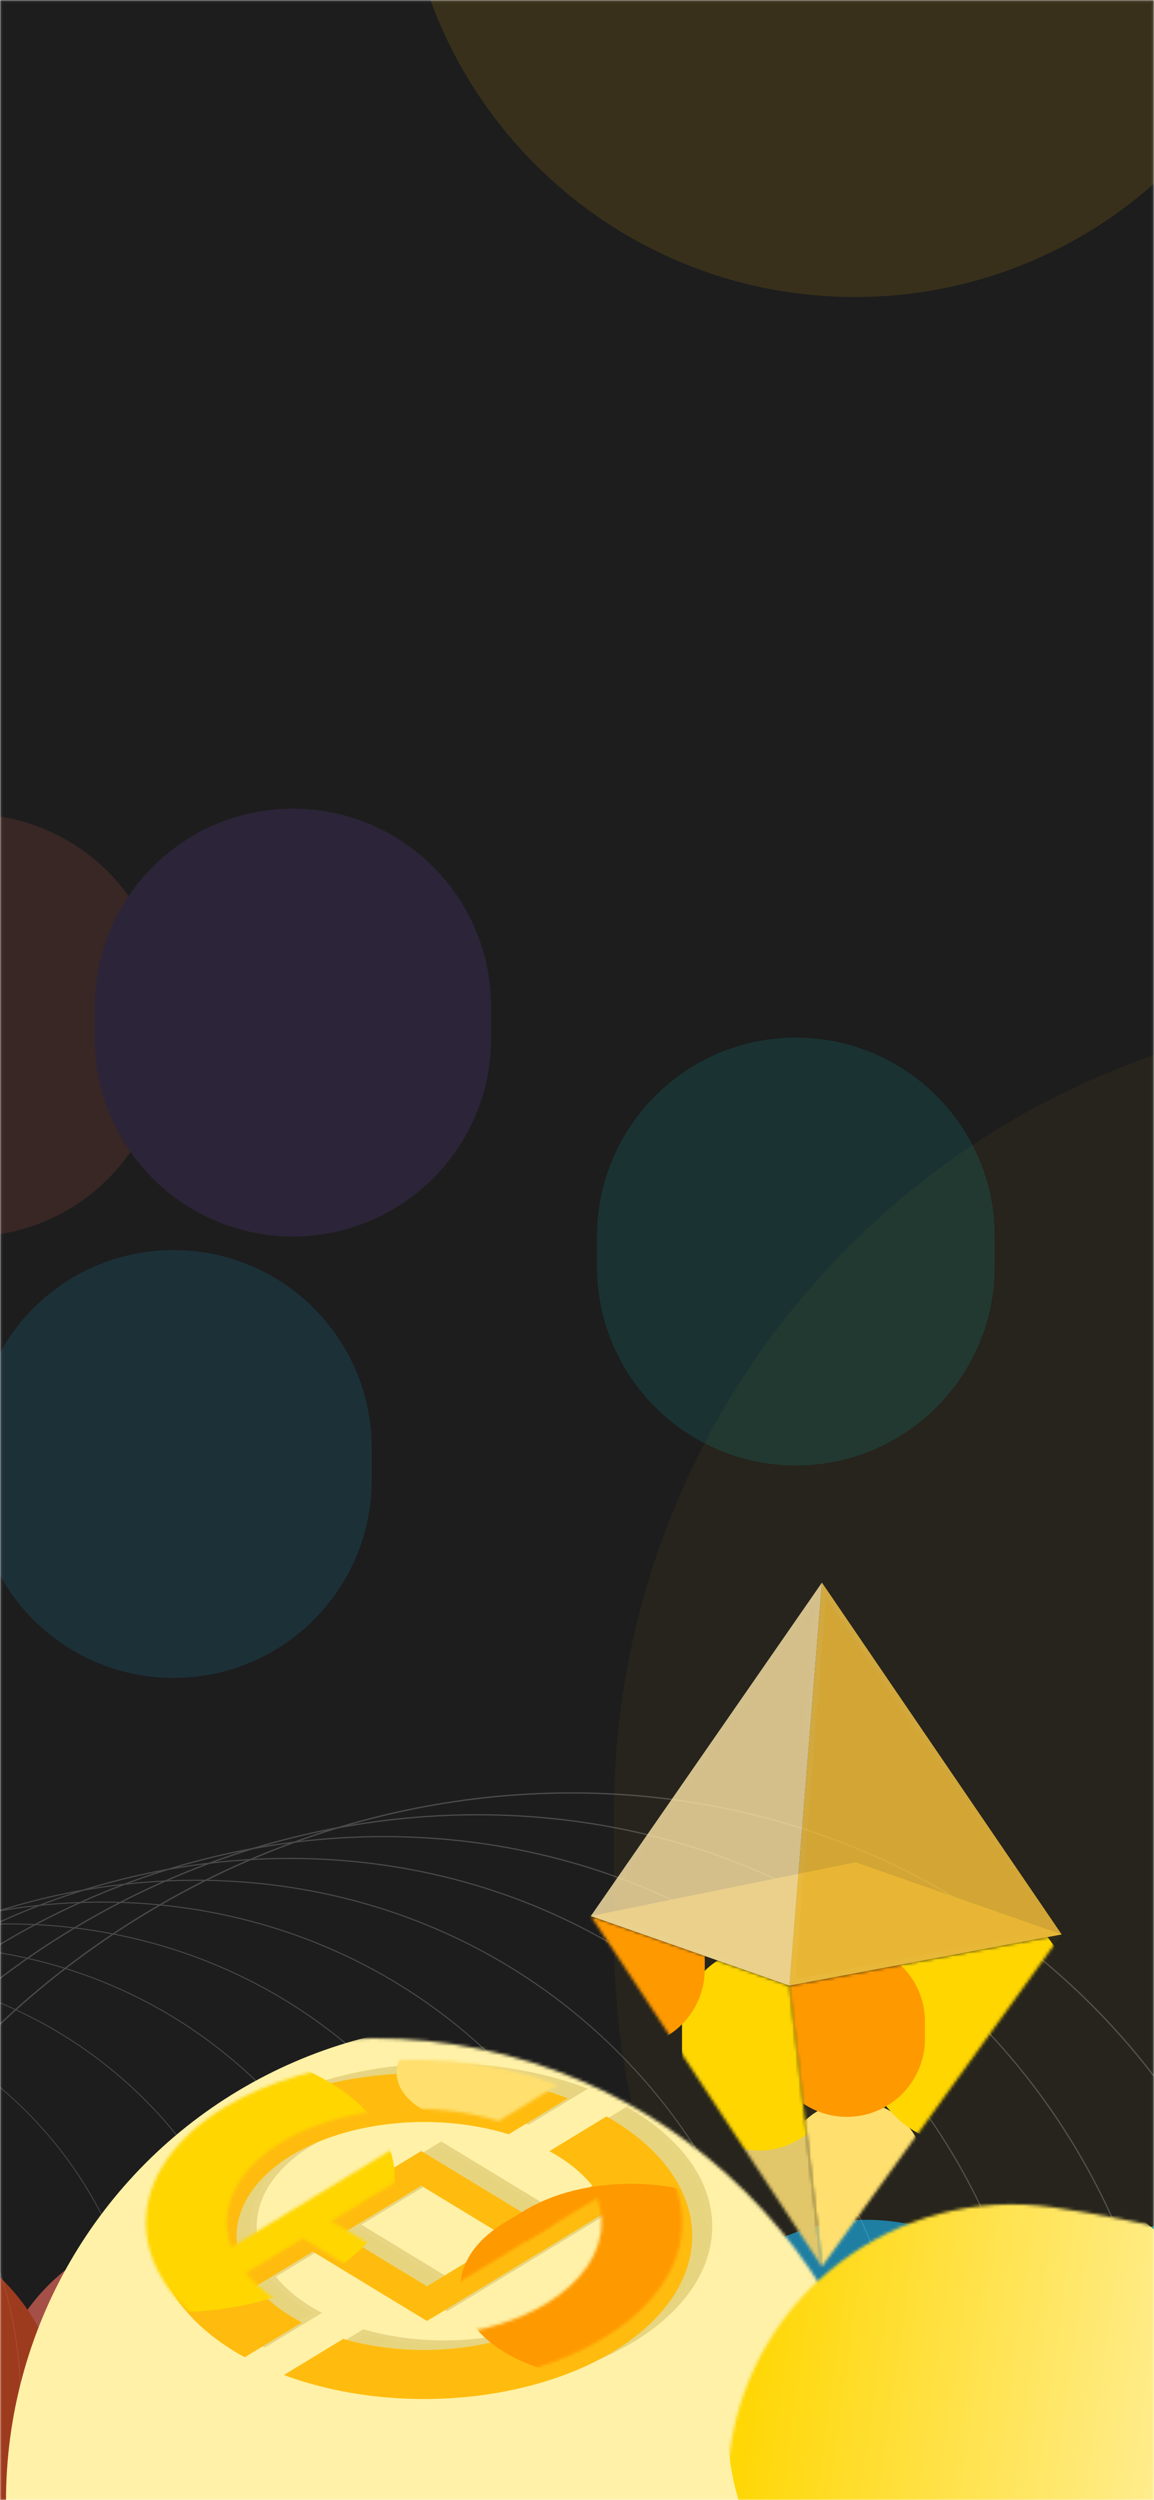 <svg width="375" height="812" viewBox="0 0 375 812" fill="none" xmlns="http://www.w3.org/2000/svg">
<mask id="mask0_382_19148" style="mask-type:alpha" maskUnits="userSpaceOnUse" x="0" y="0" width="375" height="812">
<rect x="0.5" y="0.5" width="374" height="811" fill="#1D1D1D" stroke="#252424"/>
</mask>
<g mask="url(#mask0_382_19148)">
<g filter="url(#filter0_b_382_19148)">
<rect width="375" height="812" fill="#1D1D1D"/>
<rect x="0.5" y="0.5" width="374" height="811" stroke="#252424"/>
</g>
<g opacity="0.05" filter="url(#filter1_f_382_19148)">
<path d="M460.53 889.447C316.35 889.447 199.469 772.566 199.469 628.386L199.469 589.381C199.469 445.201 316.35 328.32 460.53 328.32C604.71 328.32 721.591 445.201 721.591 589.381L721.591 628.386C721.591 772.566 604.71 889.447 460.53 889.447Z" fill="#CFAF0A"/>
</g>
<g opacity="0.2">
<g opacity="0.6">
<g filter="url(#filter2_f_382_19148)">
<path d="M-10.022 264.4C-45.226 264.4 -73.765 292.939 -73.765 328.143L-73.765 337.848C-73.765 373.052 -45.226 401.59 -10.022 401.59C25.182 401.59 53.721 373.052 53.721 337.848L53.721 328.143C53.721 292.939 25.182 264.4 -10.022 264.4Z" fill="#FF7262"/>
</g>
<g filter="url(#filter3_f_382_19148)">
<path d="M56.404 544.954C20.835 544.954 -8 516.119 -8 480.55L-8 470.404C-8 434.834 20.835 406 56.404 406C91.974 406 120.809 434.834 120.809 470.404L120.809 480.55C120.809 516.119 91.974 544.954 56.404 544.954Z" fill="#1ABCFE"/>
</g>
<g filter="url(#filter4_f_382_19148)">
<path d="M95.186 401.589C59.616 401.589 30.781 372.754 30.781 337.185L30.781 327.039C30.781 291.469 59.616 262.634 95.186 262.634C130.755 262.634 159.59 291.469 159.59 327.039L159.59 337.185C159.59 372.754 130.755 401.589 95.186 401.589Z" fill="#A259FF"/>
</g>
<g filter="url(#filter5_f_382_19148)">
<path d="M-115.01 401.589C-150.701 401.589 -179.635 372.655 -179.635 336.964L-179.635 327.259C-179.635 291.568 -150.701 262.634 -115.01 262.634C-79.319 262.634 -50.385 291.568 -50.385 327.259L-50.385 336.964C-50.385 372.655 -79.319 401.589 -115.01 401.589Z" fill="#F24E1E"/>
</g>
<g filter="url(#filter6_f_382_19148)">
<path d="M258.625 475.954C222.934 475.954 194 447.021 194 411.329L194 401.625C194 365.933 222.934 337 258.625 337C294.316 337 323.25 365.933 323.25 401.625L323.25 411.329C323.25 447.021 294.316 475.954 258.625 475.954Z" fill="#0ACFCF"/>
</g>
<g filter="url(#filter7_f_382_19148)">
<path d="M277.783 96.462C196.717 96.462 131 30.745 131 -50.321L131 -72.219C131 -153.284 196.717 -219.001 277.783 -219.001C358.849 -219.001 424.566 -153.284 424.566 -72.219L424.566 -50.321C424.566 30.745 358.849 96.462 277.783 96.462Z" fill="#FFBC0F"/>
</g>
</g>
</g>
<g opacity="0.2">
<path d="M345.174 642.132C243.329 551.13 81.338 565.577 -16.644 674.401C-114.625 783.225 -111.494 945.216 -9.649 1036.22C92.195 1127.22 254.187 1112.77 352.168 1003.95C450.15 895.126 447.019 733.135 345.174 642.132Z" stroke="white" stroke-width="0.447" stroke-miterlimit="10"/>
<path d="M307.166 646.411C210.111 559.688 55.739 573.456 -37.635 677.162C-131.008 780.867 -128.024 935.24 -30.969 1021.96C66.085 1108.68 220.458 1094.92 313.831 991.211C407.204 887.505 404.22 733.133 307.166 646.411Z" stroke="white" stroke-width="0.426" stroke-miterlimit="10"/>
<path d="M269.16 650.687C176.895 568.244 30.141 581.333 -58.624 679.92C-147.39 778.508 -144.553 925.262 -52.288 1007.7C39.977 1090.15 186.731 1077.06 275.496 978.471C364.262 879.884 361.425 733.13 269.16 650.687Z" stroke="white" stroke-width="0.405" stroke-miterlimit="10"/>
<path d="M231.153 654.963C143.678 576.8 4.542 589.209 -79.616 682.679C-163.773 776.149 -161.083 915.285 -73.608 993.448C13.867 1071.61 153.003 1059.2 237.161 965.732C321.318 872.262 318.629 733.126 231.153 654.963Z" stroke="white" stroke-width="0.384" stroke-miterlimit="10"/>
<path d="M193.149 659.241C110.463 585.357 -21.055 597.087 -100.605 685.439C-180.154 773.791 -177.612 905.309 -94.926 979.192C-12.24 1053.08 119.278 1041.35 198.827 952.994C278.377 864.642 275.835 733.124 193.149 659.241Z" stroke="white" stroke-width="0.363" stroke-miterlimit="10"/>
<path d="M155.141 663.519C77.246 593.916 -46.653 604.966 -121.594 688.2C-196.536 771.434 -194.14 895.332 -116.245 964.935C-38.349 1034.54 85.55 1023.49 160.491 940.255C235.432 857.021 233.037 733.122 155.141 663.519Z" stroke="white" stroke-width="0.342" stroke-miterlimit="10"/>
<path d="M117.135 667.795C44.029 602.472 -72.252 612.842 -142.585 690.959C-212.919 769.075 -210.671 885.355 -137.565 950.679C-64.459 1016 51.822 1005.63 122.155 927.515C192.489 849.399 190.241 733.119 117.135 667.795Z" stroke="white" stroke-width="0.321" stroke-miterlimit="10"/>
<path d="M79.129 672.071C10.812 611.027 -97.85 620.718 -163.576 693.716C-229.301 766.715 -227.2 875.377 -158.884 936.421C-90.567 997.464 18.095 987.773 83.821 914.775C149.546 841.777 147.446 733.114 79.129 672.071Z" stroke="white" stroke-width="0.3" stroke-miterlimit="10"/>
<path d="M41.122 676.35C-22.404 619.587 -123.448 628.598 -184.565 696.478C-245.681 764.358 -243.728 865.401 -180.202 922.165C-116.675 978.928 -15.632 969.917 45.485 902.037C106.602 834.157 104.649 733.114 41.122 676.35Z" stroke="white" stroke-width="0.279" stroke-miterlimit="10"/>
<path d="M3.117 680.626C-55.62 628.143 -149.045 636.475 -205.554 699.237C-262.064 761.999 -260.258 855.424 -201.521 907.908C-142.784 960.392 -49.358 952.06 7.151 889.298C63.66 826.536 61.854 733.11 3.117 680.626Z" stroke="white" stroke-width="0.258" stroke-miterlimit="10"/>
<path d="M-34.891 684.904C-88.838 636.699 -174.645 644.352 -226.546 701.996C-278.448 759.641 -276.789 845.448 -222.841 893.652C-168.894 941.856 -83.087 934.204 -31.186 876.559C20.715 818.915 19.057 733.108 -34.891 684.904Z" stroke="white" stroke-width="0.237" stroke-miterlimit="10"/>
<path d="M-72.896 689.179C-122.054 645.255 -200.243 652.228 -247.536 704.754C-294.83 757.281 -293.318 835.47 -244.16 879.394C-195.003 923.319 -116.814 916.346 -69.52 863.819C-22.227 811.293 -23.739 733.104 -72.896 689.179Z" stroke="white" stroke-width="0.216" stroke-miterlimit="10"/>
</g>
<g opacity="0.6">
<g filter="url(#filter8_f_382_19148)">
<path d="M62.544 722.779C26.006 722.779 -3.613 752.399 -3.613 788.937L-3.613 799.009C-3.613 835.547 26.006 865.167 62.544 865.167C99.082 865.167 128.702 835.547 128.702 799.009L128.702 788.937C128.702 752.399 99.082 722.779 62.544 722.779Z" fill="#FF7262"/>
</g>
<g filter="url(#filter9_f_382_19148)">
<path d="M281.62 865.167C244.703 865.167 214.775 835.24 214.775 798.323L214.775 787.792C214.775 750.875 244.703 720.948 281.62 720.948C318.537 720.948 348.464 750.875 348.464 787.792L348.464 798.323C348.464 835.24 318.537 865.167 281.62 865.167Z" fill="#1ABCFE"/>
</g>
<g filter="url(#filter10_f_382_19148)">
<path d="M171.738 865.167C134.821 865.167 104.894 835.24 104.894 798.323L104.894 787.792C104.894 750.875 134.821 720.948 171.738 720.948C208.655 720.948 238.582 750.875 238.582 787.792L238.582 798.323C238.582 835.24 208.655 865.167 171.738 865.167Z" fill="#A259FF"/>
</g>
<g filter="url(#filter11_f_382_19148)">
<path d="M-46.421 865.167C-83.465 865.167 -113.494 835.137 -113.494 798.094L-113.494 788.021C-113.494 750.978 -83.465 720.948 -46.421 720.948C-9.377 720.948 20.652 750.978 20.652 788.021L20.652 798.094C20.652 835.137 -9.377 865.167 -46.421 865.167Z" fill="#F24E1E"/>
</g>
<g filter="url(#filter12_f_382_19148)">
<path d="M391.271 865.167C354.228 865.167 324.198 835.137 324.198 798.094L324.198 788.021C324.198 750.978 354.228 720.948 391.271 720.948C428.315 720.948 458.345 750.978 458.345 788.021L458.345 798.094C458.345 835.137 428.315 865.167 391.271 865.167Z" fill="#0ACFCF"/>
</g>
</g>
<mask id="mask1_382_19148" style="mask-type:alpha" maskUnits="userSpaceOnUse" x="-225" y="662" width="518" height="534">
<path d="M292.756 833.36C292.756 928 266.57 1195.15 171.931 1195.15C77.291 1195.15 -225 942.931 -225 848.291C-225 753.651 26.756 662 121.396 662C216.035 662 292.756 738.721 292.756 833.36Z" fill="#C4C4C4"/>
</mask>
<g mask="url(#mask1_382_19148)">
<g filter="url(#filter13_f_382_19148)">
<circle cx="157.23" cy="812.227" r="155.281" fill="#FFF1A7"/>
</g>
</g>
<mask id="mask2_382_19148" style="mask-type:alpha" maskUnits="userSpaceOnUse" x="236" y="715" width="291" height="281">
<path d="M341.919 716.855C392.566 724.009 533.552 758.215 526.398 808.861C519.245 859.508 361.421 1002.22 310.775 995.063C260.128 987.91 230.109 846.254 237.263 795.607C244.416 744.96 291.273 709.702 341.919 716.855Z" fill="#C4C4C4"/>
</mask>
<g mask="url(#mask2_382_19148)">
<g filter="url(#filter14_f_382_19148)">
<circle cx="320.367" cy="787.785" r="83.924" transform="rotate(-81.961 320.367 787.785)" fill="url(#paint0_linear_382_19148)"/>
</g>
</g>
<g opacity="0.8" filter="url(#filter15_f_382_19148)">
<mask id="path-32-inside-1_382_19148" fill="white">
<path fill-rule="evenodd" clip-rule="evenodd" d="M83.41 723.094C83.41 725.802 83.897 728.48 84.843 731.084L143.4 695.497L152.669 701.129L152.668 701.129L180.472 718.027L199.013 706.759C196.094 703.143 192.198 699.807 187.429 696.901C186.652 696.43 185.859 695.974 185.048 695.535L203.592 684.265C204.392 684.715 205.186 685.165 205.964 685.637C222.291 695.578 231.462 709.049 231.462 723.095C231.462 737.14 222.292 750.612 205.965 760.553C192.103 768.954 173.998 774.28 154.558 775.675C135.117 777.07 115.469 774.454 98.769 768.246L118.072 756.515C129.447 759.808 142.218 760.881 154.636 759.587C167.054 758.293 178.509 754.695 187.428 749.288C198.842 742.336 205.252 732.916 205.252 723.095C205.252 720.387 204.764 717.708 203.819 715.104L189.741 723.66L189.742 723.661L180.474 729.293L180.472 729.292L147.106 749.57L147.106 749.57L145.251 750.697L108.179 728.167L89.649 739.429C92.568 743.045 96.463 746.38 101.232 749.285C102.328 749.951 103.459 750.571 104.624 751.186L86.041 762.48C84.913 761.861 83.802 761.227 82.707 760.562C66.379 750.621 57.209 737.148 57.209 723.103C57.209 709.057 66.38 695.585 82.708 685.645C96.731 677.146 115.092 671.797 134.776 670.476C154.461 669.156 174.299 671.942 191.035 678.377L171.833 690.046C160.373 686.533 147.382 685.305 134.708 686.536C122.033 687.767 110.32 691.394 101.233 696.903C89.82 703.855 83.41 713.274 83.41 723.094ZM171.204 723.66L143.4 706.762L117.447 722.535L145.251 739.432L171.204 723.66Z"/>
</mask>
<path fill-rule="evenodd" clip-rule="evenodd" d="M83.41 723.094C83.41 725.802 83.897 728.48 84.843 731.084L143.4 695.497L152.669 701.129L152.668 701.129L180.472 718.027L199.013 706.759C196.094 703.143 192.198 699.807 187.429 696.901C186.652 696.43 185.859 695.974 185.048 695.535L203.592 684.265C204.392 684.715 205.186 685.165 205.964 685.637C222.291 695.578 231.462 709.049 231.462 723.095C231.462 737.14 222.292 750.612 205.965 760.553C192.103 768.954 173.998 774.28 154.558 775.675C135.117 777.07 115.469 774.454 98.769 768.246L118.072 756.515C129.447 759.808 142.218 760.881 154.636 759.587C167.054 758.293 178.509 754.695 187.428 749.288C198.842 742.336 205.252 732.916 205.252 723.095C205.252 720.387 204.764 717.708 203.819 715.104L189.741 723.66L189.742 723.661L180.474 729.293L180.472 729.292L147.106 749.57L147.106 749.57L145.251 750.697L108.179 728.167L89.649 739.429C92.568 743.045 96.463 746.38 101.232 749.285C102.328 749.951 103.459 750.571 104.624 751.186L86.041 762.48C84.913 761.861 83.802 761.227 82.707 760.562C66.379 750.621 57.209 737.148 57.209 723.103C57.209 709.057 66.38 695.585 82.708 685.645C96.731 677.146 115.092 671.797 134.776 670.476C154.461 669.156 174.299 671.942 191.035 678.377L171.833 690.046C160.373 686.533 147.382 685.305 134.708 686.536C122.033 687.767 110.32 691.394 101.233 696.903C89.82 703.855 83.41 713.274 83.41 723.094ZM171.204 723.66L143.4 706.762L117.447 722.535L145.251 739.432L171.204 723.66Z" fill="#A07F0A" fill-opacity="0.32"/>
<path d="M84.843 731.084L82.755 731.364L83.596 733.68L86.355 732.003L84.843 731.084ZM143.4 695.497L144.913 694.578L143.4 693.658L141.888 694.578L143.4 695.497ZM152.669 701.129L154.181 702.048L155.693 701.129L154.181 700.21L152.669 701.129ZM152.668 701.129L151.156 700.21L149.644 701.129L151.156 702.049L152.668 701.129ZM180.472 718.027L178.96 718.946L180.472 719.865L181.985 718.946L180.472 718.027ZM199.013 706.759L200.526 707.678L201.607 707.021L200.933 706.187L199.013 706.759ZM187.429 696.901L188.943 695.983L188.941 695.982L187.429 696.901ZM185.048 695.535L183.536 694.616L181.935 695.589L183.625 696.505L185.048 695.535ZM203.592 684.265L205.046 683.312L203.536 682.461L202.08 683.346L203.592 684.265ZM205.964 685.637L207.477 684.719L207.476 684.718L205.964 685.637ZM231.462 723.095H229.324H231.462ZM205.965 760.553L207.475 761.473L207.478 761.471L205.965 760.553ZM98.769 768.246L97.257 767.327L95.337 768.494L97.653 769.355L98.769 768.246ZM118.072 756.515L118.992 755.342L117.628 754.947L116.56 755.596L118.072 756.515ZM187.428 749.288L188.939 750.208L188.942 750.206L187.428 749.288ZM205.252 723.095H207.39H205.252ZM203.819 715.104L205.907 714.824L205.066 712.508L202.306 714.185L203.819 715.104ZM189.741 723.66L188.228 722.741L186.716 723.66L188.228 724.579L189.741 723.66ZM189.742 723.661L191.254 724.58L192.766 723.661L191.254 722.741L189.742 723.661ZM180.474 729.293L178.961 730.212L180.474 731.131L181.986 730.212L180.474 729.293ZM180.472 729.292L181.985 728.373L180.472 727.454L178.96 728.373L180.472 729.292ZM147.106 749.57L145.594 750.489L147.106 751.408L148.619 750.489L147.106 749.57ZM147.106 749.57L148.618 748.651L147.106 747.732L145.594 748.651L147.106 749.57ZM145.251 750.697L143.739 751.617L145.251 752.536L146.763 751.617L145.251 750.697ZM108.179 728.167L109.691 727.248L108.179 726.329L106.667 727.248L108.179 728.167ZM89.649 739.429L88.136 738.51L87.055 739.167L87.729 740.001L89.649 739.429ZM101.232 749.285L99.719 750.203L99.72 750.204L101.232 749.285ZM104.624 751.186L106.136 752.105L107.759 751.119L106.026 750.205L104.624 751.186ZM86.041 762.48L84.608 763.444L86.116 764.272L87.553 763.399L86.041 762.48ZM82.707 760.562L81.193 761.48L81.195 761.481L82.707 760.562ZM57.209 723.103H59.348H57.209ZM82.708 685.645L81.198 684.724L81.194 684.727L82.708 685.645ZM134.776 670.476L134.542 669.185L134.776 670.476ZM191.035 678.377L192.547 679.296L194.437 678.147L192.178 677.279L191.035 678.377ZM171.833 690.046L170.87 691.207L172.251 691.63L173.345 690.965L171.833 690.046ZM134.708 686.536L134.37 685.252L134.708 686.536ZM101.233 696.903L99.723 695.983L99.719 695.985L101.233 696.903ZM143.4 706.762L144.912 705.843L143.4 704.924L141.888 705.843L143.4 706.762ZM171.204 723.66L172.716 724.579L174.229 723.66L172.716 722.741L171.204 723.66ZM117.447 722.535L115.935 721.616L114.423 722.535L115.935 723.454L117.447 722.535ZM145.251 739.432L143.739 740.351L145.251 741.27L146.764 740.351L145.251 739.432ZM86.931 730.804C86.019 728.291 85.549 725.707 85.549 723.094L81.271 723.094C81.271 725.897 81.776 728.669 82.755 731.364L86.931 730.804ZM141.888 694.578L83.331 730.165L86.355 732.003L144.913 696.416L141.888 694.578ZM154.181 700.21L144.913 694.578L141.888 696.416L151.156 702.048L154.181 700.21ZM154.18 702.049L154.181 702.048L151.156 700.21L151.156 700.21L154.18 702.049ZM181.985 717.108L154.18 700.21L151.156 702.049L178.96 718.946L181.985 717.108ZM197.501 705.84L178.96 717.108L181.985 718.946L200.526 707.678L197.501 705.84ZM185.915 697.819C190.517 700.623 194.276 703.842 197.093 707.332L200.933 706.187C197.912 702.444 193.88 698.99 188.943 695.983L185.915 697.819ZM183.625 696.505C184.405 696.928 185.169 697.366 185.916 697.82L188.941 695.982C188.136 695.493 187.313 695.021 186.472 694.565L183.625 696.505ZM202.08 683.346L183.536 694.616L186.561 696.454L205.104 685.184L202.08 683.346ZM207.476 684.718C206.666 684.226 205.843 683.761 205.046 683.312L202.138 685.218C202.94 685.67 203.706 686.103 204.451 686.556L207.476 684.718ZM233.601 723.095C233.601 708.705 224.205 694.903 207.477 684.719L204.45 686.555C220.378 696.252 229.324 709.393 229.324 723.095H233.601ZM207.478 761.471C224.206 751.287 233.601 737.485 233.601 723.095H229.324C229.324 736.796 220.379 749.938 204.451 759.635L207.478 761.471ZM154.808 776.966C174.725 775.536 193.274 770.08 207.475 761.473L204.454 759.633C190.933 767.828 173.271 773.023 154.307 774.384L154.808 776.966ZM97.653 769.355C114.762 775.714 134.892 778.395 154.808 776.966L154.307 774.384C135.343 775.745 116.176 773.193 99.885 767.137L97.653 769.355ZM116.56 755.596L97.257 767.327L100.281 769.165L119.585 757.434L116.56 755.596ZM154.275 758.306C142.292 759.555 129.968 758.519 118.992 755.342L117.153 757.688C128.925 761.096 142.145 762.207 154.997 760.868L154.275 758.306ZM185.918 748.368C177.311 753.586 166.257 757.057 154.275 758.306L154.997 760.868C167.85 759.529 179.706 755.805 188.939 750.208L185.918 748.368ZM203.113 723.095C203.113 732.572 196.928 741.661 185.914 748.37L188.942 750.206C200.756 743.01 207.39 733.26 207.39 723.095H203.113ZM201.73 715.384C202.643 717.897 203.113 720.481 203.113 723.095H207.39C207.39 720.292 206.886 717.52 205.907 714.824L201.73 715.384ZM191.253 724.579L205.331 716.023L202.306 714.185L188.228 722.741L191.253 724.579ZM191.254 722.741L191.253 722.741L188.228 724.579L188.23 724.58L191.254 722.741ZM181.986 730.212L191.254 724.58L188.23 722.741L178.961 728.374L181.986 730.212ZM178.96 730.211L178.961 730.212L181.986 728.374L181.985 728.373L178.96 730.211ZM148.619 750.489L181.985 730.211L178.96 728.373L145.594 748.651L148.619 750.489ZM145.594 750.489L145.594 750.489L148.619 748.651L148.618 748.651L145.594 750.489ZM146.763 751.617L148.618 750.489L145.594 748.651L143.739 749.778L146.763 751.617ZM106.667 729.086L143.739 751.617L146.763 749.778L109.691 727.248L106.667 729.086ZM91.161 740.348L109.691 729.086L106.667 727.248L88.136 738.51L91.161 740.348ZM102.746 748.367C98.144 745.564 94.385 742.345 91.569 738.856L87.729 740.001C90.75 743.744 94.782 747.197 99.719 750.203L102.746 748.367ZM106.026 750.205C104.88 749.6 103.79 749.001 102.745 748.366L99.72 750.204C100.865 750.9 102.038 751.543 103.222 752.167L106.026 750.205ZM87.553 763.399L106.136 752.105L103.112 750.267L84.529 761.561L87.553 763.399ZM81.195 761.481C82.321 762.165 83.46 762.814 84.608 763.444L87.474 761.515C86.366 760.907 85.283 760.289 84.219 759.643L81.195 761.481ZM55.071 723.103C55.071 737.493 64.465 751.296 81.193 761.48L84.22 759.644C68.293 749.947 59.348 736.804 59.348 723.103H55.071ZM81.194 684.727C64.466 694.911 55.071 708.713 55.071 723.103H59.348C59.348 709.401 68.294 696.26 84.221 686.563L81.194 684.727ZM134.542 669.185C114.375 670.538 95.564 676.018 81.198 684.724L84.218 686.565C97.897 678.275 115.809 673.057 135.011 671.768L134.542 669.185ZM192.178 677.279C175.032 670.686 154.708 667.832 134.542 669.185L135.011 671.768C154.213 670.48 173.565 673.198 189.891 679.475L192.178 677.279ZM173.345 690.965L192.547 679.296L189.522 677.458L170.321 689.127L173.345 690.965ZM135.045 687.819C147.276 686.631 159.811 687.816 170.87 691.207L172.796 688.886C160.935 685.249 147.489 683.978 134.37 685.252L135.045 687.819ZM102.743 697.823C111.512 692.507 122.815 689.007 135.045 687.819L134.37 685.252C121.252 686.526 109.128 690.281 99.723 695.983L102.743 697.823ZM85.549 723.094C85.549 713.618 91.734 704.529 102.747 697.821L99.719 695.985C87.906 703.18 81.271 712.929 81.271 723.094L85.549 723.094ZM141.888 707.681L169.692 724.579L172.716 722.741L144.912 705.843L141.888 707.681ZM118.959 723.454L144.912 707.681L141.888 705.843L115.935 721.616L118.959 723.454ZM146.764 738.513L118.959 721.616L115.935 723.454L143.739 740.351L146.764 738.513ZM169.692 722.741L143.739 738.513L146.764 740.351L172.716 724.579L169.692 722.741Z" fill="url(#paint1_linear_382_19148)" fill-opacity="0.08" mask="url(#path-32-inside-1_382_19148)"/>
</g>
<g filter="url(#filter16_i_382_19148)">
<path d="M180.912 692.934C192.326 699.886 198.734 709.307 198.734 719.128C198.734 728.949 192.325 738.368 180.911 745.32C171.991 750.728 160.536 754.325 148.119 755.619C135.701 756.914 122.93 755.84 111.555 752.547L92.252 764.279C108.952 770.486 128.6 773.103 148.041 771.707C167.481 770.312 185.586 764.986 199.447 756.585C215.775 746.645 224.945 733.173 224.945 719.127C224.945 705.082 215.774 691.61 199.447 681.67C198.669 681.197 197.875 680.748 197.075 680.298L178.531 691.567C179.342 692.007 180.135 692.462 180.912 692.934Z" fill="#FFBC0F"/>
<path d="M94.715 745.317C83.302 738.366 76.892 728.946 76.892 719.126C76.892 709.306 83.302 699.887 94.715 692.935C103.803 687.426 115.516 683.799 128.19 682.568C140.865 681.337 153.856 682.565 165.315 686.079L184.517 674.409C167.781 667.974 147.943 665.188 128.259 666.509C108.574 667.829 90.213 673.178 76.19 681.677C59.862 691.618 50.692 705.089 50.692 719.135C50.692 733.181 59.861 746.653 76.189 756.594C77.284 757.26 78.395 757.893 79.523 758.512L98.106 747.218C96.942 746.604 95.81 745.983 94.715 745.317Z" fill="#FFBC0F"/>
<path d="M136.882 691.529L67.599 733.635L76.867 739.267L146.15 697.162L136.882 691.529Z" fill="#FFBC0F"/>
<path d="M199.211 698.709L131.319 739.97L140.587 745.602L208.48 704.342L199.211 698.709Z" fill="#FFBC0F"/>
<path d="M109.074 717.44L99.806 723.072L138.733 746.73L148.001 741.097L109.074 717.44Z" fill="#FFBC0F"/>
<path d="M144.296 696.035L135.028 701.668L173.955 725.325L183.223 719.693L144.296 696.035Z" fill="#FFBC0F"/>
</g>
<mask id="mask3_382_19148" style="mask-type:alpha" maskUnits="userSpaceOnUse" x="47" y="668" width="175" height="107">
<path d="M177.649 695.706C189.063 702.659 195.472 712.079 195.472 721.9C195.472 731.721 189.063 741.141 177.648 748.093C168.729 753.5 157.274 757.098 144.856 758.392C132.439 759.686 119.667 758.613 108.293 755.32L88.989 767.051C105.689 773.259 125.337 775.875 144.778 774.48C164.218 773.085 182.324 767.759 196.185 759.358C212.513 749.417 221.683 735.945 221.683 721.9C221.683 707.854 212.512 694.383 196.184 684.442C195.406 683.969 194.612 683.52 193.812 683.07L175.269 694.34C176.079 694.779 176.873 695.235 177.649 695.706Z" fill="#FFBC0F"/>
<path d="M91.454 748.092C80.041 741.14 73.632 731.721 73.632 721.9C73.632 712.08 80.041 702.661 91.455 695.71C100.542 690.201 112.255 686.573 124.929 685.342C137.604 684.111 150.595 685.34 162.055 688.853L181.256 677.184C164.521 670.749 144.683 667.962 124.998 669.283C105.314 670.604 86.953 675.953 72.929 684.451C56.602 694.392 47.431 707.864 47.431 721.909C47.431 735.955 56.601 749.428 72.928 759.368C74.024 760.034 75.135 760.667 76.263 761.286L94.846 749.993C93.681 749.378 92.549 748.757 91.454 748.092Z" fill="#FFBC0F"/>
<path d="M133.623 694.304L64.34 736.41L73.608 742.043L142.891 699.937L133.623 694.304Z" fill="#FFBC0F"/>
<path d="M195.953 701.485L128.061 742.745L137.329 748.378L205.221 707.117L195.953 701.485Z" fill="#FFBC0F"/>
<path d="M105.815 720.213L96.547 725.846L135.474 749.503L144.742 743.87L105.815 720.213Z" fill="#FFBC0F"/>
<path d="M141.038 698.809L131.77 704.441L170.696 728.099L179.965 722.466L141.038 698.809Z" fill="#FFBC0F"/>
</mask>
<g mask="url(#mask3_382_19148)">
<g filter="url(#filter17_f_382_19148)">
<path d="M107.156 738.161C79.243 755.125 33.66 755.323 5.746 738.359C-22.167 721.395 -21.841 693.693 6.072 676.728C33.986 659.764 79.569 659.566 107.482 676.53C135.396 693.494 135.07 721.197 107.156 738.161Z" fill="#FFD600"/>
</g>
<g filter="url(#filter18_f_382_19148)">
<path d="M233.022 763.923C213.933 775.524 182.983 775.524 163.894 763.923C144.805 752.322 144.805 733.512 163.894 721.911L170.415 717.948C189.505 706.346 220.454 706.346 239.544 717.948C258.633 729.549 258.633 748.358 239.544 759.959L233.022 763.923Z" fill="#FF9900"/>
</g>
<g filter="url(#filter19_f_382_19148)">
<path d="M178.777 686.871C168.111 693.353 150.817 693.353 140.15 686.871L136.907 684.9C126.24 678.417 126.24 667.907 136.907 661.424C147.573 654.942 164.867 654.942 175.534 661.424L178.777 663.396C189.444 669.878 189.444 680.388 178.777 686.871Z" fill="#FFDF6E"/>
</g>
</g>
<path d="M267.089 736.118L344.998 628.257L256.513 644.884L267.089 736.118Z" fill="#FFD600" fill-opacity="0.03"/>
<mask id="mask4_382_19148" style="mask-type:alpha" maskUnits="userSpaceOnUse" x="256" y="628" width="89" height="109">
<path d="M267.087 736.118L344.996 628.257L256.511 644.884L267.087 736.118Z" fill="#494219"/>
</mask>
<g mask="url(#mask4_382_19148)">
<g filter="url(#filter20_f_382_19148)">
<path d="M277.486 742.939C264.734 742.939 254.396 732.601 254.396 719.849L254.396 705.491C254.396 692.739 264.734 682.401 277.486 682.401C290.239 682.401 300.577 692.739 300.577 705.492L300.577 719.849C300.577 732.601 290.239 742.939 277.486 742.939Z" fill="#FFDF6E"/>
</g>
<g filter="url(#filter21_f_382_19148)">
<path d="M314.411 696.926C295.894 696.926 280.884 681.915 280.884 663.399L280.884 650.305C280.884 631.789 295.894 616.778 314.411 616.778C332.927 616.778 347.937 631.789 347.937 650.305L347.937 663.399C347.937 681.915 332.927 696.926 314.411 696.926Z" fill="#FFD600"/>
</g>
<g filter="url(#filter22_f_382_19148)">
<path d="M275.196 687.515C261.177 687.515 249.813 676.151 249.813 662.133L249.813 656.621C249.813 642.603 261.177 631.239 275.196 631.239C289.214 631.239 300.578 642.603 300.578 656.621L300.578 662.133C300.578 676.151 289.214 687.515 275.196 687.515Z" fill="#FF9900"/>
</g>
</g>
<mask id="mask5_382_19148" style="mask-type:alpha" maskUnits="userSpaceOnUse" x="192" y="622" width="76" height="115">
<path d="M256.513 644.885L192 622.29L267.089 736.12L256.513 644.885Z" fill="#C4C4C4"/>
</mask>
<g mask="url(#mask5_382_19148)">
<g filter="url(#filter23_f_382_19148)">
<path d="M263.035 742.94C250.282 742.94 239.944 732.602 239.944 719.85L239.944 705.492C239.944 692.74 250.282 682.402 263.035 682.402C275.788 682.402 286.126 692.74 286.126 705.492L286.126 719.85C286.126 732.602 275.788 742.94 263.035 742.94Z" fill="#E1C769"/>
</g>
<g filter="url(#filter24_f_382_19148)">
<path d="M246.658 698.465C232.834 698.465 221.628 687.259 221.628 673.435L221.628 657.84C221.628 644.016 232.834 632.81 246.658 632.81C260.481 632.81 271.687 644.016 271.687 657.84L271.687 673.435C271.687 687.259 260.481 698.465 246.658 698.465Z" fill="#FFD600"/>
</g>
<g filter="url(#filter25_f_382_19148)">
<path d="M203.633 664.925C189.615 664.925 178.251 653.561 178.251 639.543L178.251 634.032C178.251 620.013 189.615 608.649 203.633 608.649C217.651 608.649 229.015 620.013 229.015 634.032L229.015 639.543C229.015 653.561 217.651 664.925 203.633 664.925Z" fill="#FF9900"/>
</g>
</g>
<path d="M256.516 644.884L345.001 628.258L278.02 604.81L192.003 622.289L256.516 644.884Z" fill="#957A1C"/>
<g opacity="0.8" filter="url(#filter26_b_382_19148)">
<path d="M256.513 644.883L267.089 514L344.998 628.256L256.513 644.883Z" fill="#FDC63A"/>
<path d="M343.504 627.636L257.488 643.799L267.769 516.568L343.504 627.636Z" stroke="url(#paint2_linear_382_19148)" stroke-opacity="0.08" stroke-width="1.77"/>
</g>
<g opacity="0.8" filter="url(#filter27_b_382_19148)">
<path d="M256.513 644.883L267.089 514L192 622.287L256.513 644.883Z" fill="#FFE6A5"/>
<path d="M193.389 621.837L265.942 517.207L255.723 643.669L193.389 621.837Z" stroke="url(#paint3_linear_382_19148)" stroke-opacity="0.08" stroke-width="1.77"/>
</g>
</g>
<defs>
<filter id="filter0_b_382_19148" x="-78" y="-78" width="531" height="968" filterUnits="userSpaceOnUse" color-interpolation-filters="sRGB">
<feFlood flood-opacity="0" result="BackgroundImageFix"/>
<feGaussianBlur in="BackgroundImage" stdDeviation="39"/>
<feComposite in2="SourceAlpha" operator="in" result="effect1_backgroundBlur_382_19148"/>
<feBlend mode="normal" in="SourceGraphic" in2="effect1_backgroundBlur_382_19148" result="shape"/>
</filter>
<filter id="filter1_f_382_19148" x="-33.531" y="95.319" width="988.122" height="1027.13" filterUnits="userSpaceOnUse" color-interpolation-filters="sRGB">
<feFlood flood-opacity="0" result="BackgroundImageFix"/>
<feBlend mode="normal" in="SourceGraphic" in2="BackgroundImageFix" result="shape"/>
<feGaussianBlur stdDeviation="116.5" result="effect1_foregroundBlur_382_19148"/>
</filter>
<filter id="filter2_f_382_19148" x="-306.765" y="31.4" width="593.485" height="603.189" filterUnits="userSpaceOnUse" color-interpolation-filters="sRGB">
<feFlood flood-opacity="0" result="BackgroundImageFix"/>
<feBlend mode="normal" in="SourceGraphic" in2="BackgroundImageFix" result="shape"/>
<feGaussianBlur stdDeviation="116.5" result="effect1_foregroundBlur_382_19148"/>
</filter>
<filter id="filter3_f_382_19148" x="-241" y="173" width="594.809" height="604.954" filterUnits="userSpaceOnUse" color-interpolation-filters="sRGB">
<feFlood flood-opacity="0" result="BackgroundImageFix"/>
<feBlend mode="normal" in="SourceGraphic" in2="BackgroundImageFix" result="shape"/>
<feGaussianBlur stdDeviation="116.5" result="effect1_foregroundBlur_382_19148"/>
</filter>
<filter id="filter4_f_382_19148" x="-202.219" y="29.635" width="594.809" height="604.954" filterUnits="userSpaceOnUse" color-interpolation-filters="sRGB">
<feFlood flood-opacity="0" result="BackgroundImageFix"/>
<feBlend mode="normal" in="SourceGraphic" in2="BackgroundImageFix" result="shape"/>
<feGaussianBlur stdDeviation="116.5" result="effect1_foregroundBlur_382_19148"/>
</filter>
<filter id="filter5_f_382_19148" x="-412.635" y="29.635" width="595.25" height="604.954" filterUnits="userSpaceOnUse" color-interpolation-filters="sRGB">
<feFlood flood-opacity="0" result="BackgroundImageFix"/>
<feBlend mode="normal" in="SourceGraphic" in2="BackgroundImageFix" result="shape"/>
<feGaussianBlur stdDeviation="116.5" result="effect1_foregroundBlur_382_19148"/>
</filter>
<filter id="filter6_f_382_19148" x="-39" y="104" width="595.25" height="604.954" filterUnits="userSpaceOnUse" color-interpolation-filters="sRGB">
<feFlood flood-opacity="0" result="BackgroundImageFix"/>
<feBlend mode="normal" in="SourceGraphic" in2="BackgroundImageFix" result="shape"/>
<feGaussianBlur stdDeviation="116.5" result="effect1_foregroundBlur_382_19148"/>
</filter>
<filter id="filter7_f_382_19148" x="-102" y="-452.001" width="759.565" height="781.463" filterUnits="userSpaceOnUse" color-interpolation-filters="sRGB">
<feFlood flood-opacity="0" result="BackgroundImageFix"/>
<feBlend mode="normal" in="SourceGraphic" in2="BackgroundImageFix" result="shape"/>
<feGaussianBlur stdDeviation="116.5" result="effect1_foregroundBlur_382_19148"/>
</filter>
<filter id="filter8_f_382_19148" x="-236.613" y="489.779" width="598.315" height="608.388" filterUnits="userSpaceOnUse" color-interpolation-filters="sRGB">
<feFlood flood-opacity="0" result="BackgroundImageFix"/>
<feBlend mode="normal" in="SourceGraphic" in2="BackgroundImageFix" result="shape"/>
<feGaussianBlur stdDeviation="116.5" result="effect1_foregroundBlur_382_19148"/>
</filter>
<filter id="filter9_f_382_19148" x="-18.225" y="487.948" width="599.688" height="610.219" filterUnits="userSpaceOnUse" color-interpolation-filters="sRGB">
<feFlood flood-opacity="0" result="BackgroundImageFix"/>
<feBlend mode="normal" in="SourceGraphic" in2="BackgroundImageFix" result="shape"/>
<feGaussianBlur stdDeviation="116.5" result="effect1_foregroundBlur_382_19148"/>
</filter>
<filter id="filter10_f_382_19148" x="-128.106" y="487.948" width="599.688" height="610.219" filterUnits="userSpaceOnUse" color-interpolation-filters="sRGB">
<feFlood flood-opacity="0" result="BackgroundImageFix"/>
<feBlend mode="normal" in="SourceGraphic" in2="BackgroundImageFix" result="shape"/>
<feGaussianBlur stdDeviation="116.5" result="effect1_foregroundBlur_382_19148"/>
</filter>
<filter id="filter11_f_382_19148" x="-346.494" y="487.948" width="600.146" height="610.219" filterUnits="userSpaceOnUse" color-interpolation-filters="sRGB">
<feFlood flood-opacity="0" result="BackgroundImageFix"/>
<feBlend mode="normal" in="SourceGraphic" in2="BackgroundImageFix" result="shape"/>
<feGaussianBlur stdDeviation="116.5" result="effect1_foregroundBlur_382_19148"/>
</filter>
<filter id="filter12_f_382_19148" x="91.198" y="487.948" width="600.146" height="610.219" filterUnits="userSpaceOnUse" color-interpolation-filters="sRGB">
<feFlood flood-opacity="0" result="BackgroundImageFix"/>
<feBlend mode="normal" in="SourceGraphic" in2="BackgroundImageFix" result="shape"/>
<feGaussianBlur stdDeviation="116.5" result="effect1_foregroundBlur_382_19148"/>
</filter>
<filter id="filter13_f_382_19148" x="-237.051" y="417.946" width="788.562" height="788.562" filterUnits="userSpaceOnUse" color-interpolation-filters="sRGB">
<feFlood flood-opacity="0" result="BackgroundImageFix"/>
<feBlend mode="normal" in="SourceGraphic" in2="BackgroundImageFix" result="shape"/>
<feGaussianBlur stdDeviation="119.5" result="effect1_foregroundBlur_382_19148"/>
</filter>
<filter id="filter14_f_382_19148" x="-2.568" y="464.851" width="645.869" height="645.869" filterUnits="userSpaceOnUse" color-interpolation-filters="sRGB">
<feFlood flood-opacity="0" result="BackgroundImageFix"/>
<feBlend mode="normal" in="SourceGraphic" in2="BackgroundImageFix" result="shape"/>
<feGaussianBlur stdDeviation="119.5" result="effect1_foregroundBlur_382_19148"/>
</filter>
<filter id="filter15_f_382_19148" x="25.357" y="638.304" width="237.958" height="169.59" filterUnits="userSpaceOnUse" color-interpolation-filters="sRGB">
<feFlood flood-opacity="0" result="BackgroundImageFix"/>
<feBlend mode="normal" in="SourceGraphic" in2="BackgroundImageFix" result="shape"/>
<feGaussianBlur stdDeviation="15.926" result="effect1_foregroundBlur_382_19148"/>
</filter>
<filter id="filter16_i_382_19148" x="50.692" y="666.188" width="174.253" height="112.963" filterUnits="userSpaceOnUse" color-interpolation-filters="sRGB">
<feFlood flood-opacity="0" result="BackgroundImageFix"/>
<feBlend mode="normal" in="SourceGraphic" in2="BackgroundImageFix" result="shape"/>
<feColorMatrix in="SourceAlpha" type="matrix" values="0 0 0 0 0 0 0 0 0 0 0 0 0 0 0 0 0 0 127 0" result="hardAlpha"/>
<feOffset dy="7.078"/>
<feGaussianBlur stdDeviation="3.539"/>
<feComposite in2="hardAlpha" operator="arithmetic" k2="-1" k3="1"/>
<feColorMatrix type="matrix" values="0 0 0 0 0 0 0 0 0 0 0 0 0 0 0 0 0 0 0.25 0"/>
<feBlend mode="normal" in2="shape" result="effect1_innerShadow_382_19148"/>
</filter>
<filter id="filter17_f_382_19148" x="-53.957" y="624.975" width="221.143" height="164.939" filterUnits="userSpaceOnUse" color-interpolation-filters="sRGB">
<feFlood flood-opacity="0" result="BackgroundImageFix"/>
<feBlend mode="normal" in="SourceGraphic" in2="BackgroundImageFix" result="shape"/>
<feGaussianBlur stdDeviation="19.465" result="effect1_foregroundBlur_382_19148"/>
</filter>
<filter id="filter18_f_382_19148" x="110.646" y="670.316" width="182.145" height="141.239" filterUnits="userSpaceOnUse" color-interpolation-filters="sRGB">
<feFlood flood-opacity="0" result="BackgroundImageFix"/>
<feBlend mode="normal" in="SourceGraphic" in2="BackgroundImageFix" result="shape"/>
<feGaussianBlur stdDeviation="19.465" result="effect1_foregroundBlur_382_19148"/>
</filter>
<filter id="filter19_f_382_19148" x="109.442" y="637.097" width="96.801" height="74.101" filterUnits="userSpaceOnUse" color-interpolation-filters="sRGB">
<feFlood flood-opacity="0" result="BackgroundImageFix"/>
<feBlend mode="normal" in="SourceGraphic" in2="BackgroundImageFix" result="shape"/>
<feGaussianBlur stdDeviation="9.733" result="effect1_foregroundBlur_382_19148"/>
</filter>
<filter id="filter20_f_382_19148" x="234.93" y="662.935" width="85.112" height="99.47" filterUnits="userSpaceOnUse" color-interpolation-filters="sRGB">
<feFlood flood-opacity="0" result="BackgroundImageFix"/>
<feBlend mode="normal" in="SourceGraphic" in2="BackgroundImageFix" result="shape"/>
<feGaussianBlur stdDeviation="9.733" result="effect1_foregroundBlur_382_19148"/>
</filter>
<filter id="filter21_f_382_19148" x="241.953" y="577.847" width="144.915" height="158.009" filterUnits="userSpaceOnUse" color-interpolation-filters="sRGB">
<feFlood flood-opacity="0" result="BackgroundImageFix"/>
<feBlend mode="normal" in="SourceGraphic" in2="BackgroundImageFix" result="shape"/>
<feGaussianBlur stdDeviation="19.465" result="effect1_foregroundBlur_382_19148"/>
</filter>
<filter id="filter22_f_382_19148" x="210.883" y="592.308" width="128.626" height="134.137" filterUnits="userSpaceOnUse" color-interpolation-filters="sRGB">
<feFlood flood-opacity="0" result="BackgroundImageFix"/>
<feBlend mode="normal" in="SourceGraphic" in2="BackgroundImageFix" result="shape"/>
<feGaussianBlur stdDeviation="19.465" result="effect1_foregroundBlur_382_19148"/>
</filter>
<filter id="filter23_f_382_19148" x="201.013" y="643.47" width="124.043" height="138.401" filterUnits="userSpaceOnUse" color-interpolation-filters="sRGB">
<feFlood flood-opacity="0" result="BackgroundImageFix"/>
<feBlend mode="normal" in="SourceGraphic" in2="BackgroundImageFix" result="shape"/>
<feGaussianBlur stdDeviation="19.465" result="effect1_foregroundBlur_382_19148"/>
</filter>
<filter id="filter24_f_382_19148" x="182.697" y="593.88" width="127.921" height="143.516" filterUnits="userSpaceOnUse" color-interpolation-filters="sRGB">
<feFlood flood-opacity="0" result="BackgroundImageFix"/>
<feBlend mode="normal" in="SourceGraphic" in2="BackgroundImageFix" result="shape"/>
<feGaussianBlur stdDeviation="19.465" result="effect1_foregroundBlur_382_19148"/>
</filter>
<filter id="filter25_f_382_19148" x="139.32" y="569.719" width="128.626" height="134.137" filterUnits="userSpaceOnUse" color-interpolation-filters="sRGB">
<feFlood flood-opacity="0" result="BackgroundImageFix"/>
<feBlend mode="normal" in="SourceGraphic" in2="BackgroundImageFix" result="shape"/>
<feGaussianBlur stdDeviation="19.465" result="effect1_foregroundBlur_382_19148"/>
</filter>
<filter id="filter26_b_382_19148" x="118.485" y="375.972" width="364.541" height="406.938" filterUnits="userSpaceOnUse" color-interpolation-filters="sRGB">
<feFlood flood-opacity="0" result="BackgroundImageFix"/>
<feGaussianBlur in="BackgroundImage" stdDeviation="69.014"/>
<feComposite in2="SourceAlpha" operator="in" result="effect1_backgroundBlur_382_19148"/>
<feBlend mode="normal" in="SourceGraphic" in2="effect1_backgroundBlur_382_19148" result="shape"/>
</filter>
<filter id="filter27_b_382_19148" x="53.972" y="375.972" width="351.144" height="406.938" filterUnits="userSpaceOnUse" color-interpolation-filters="sRGB">
<feFlood flood-opacity="0" result="BackgroundImageFix"/>
<feGaussianBlur in="BackgroundImage" stdDeviation="69.014"/>
<feComposite in2="SourceAlpha" operator="in" result="effect1_backgroundBlur_382_19148"/>
<feBlend mode="normal" in="SourceGraphic" in2="effect1_backgroundBlur_382_19148" result="shape"/>
</filter>
<linearGradient id="paint0_linear_382_19148" x1="320.367" y1="703.861" x2="320.367" y2="871.709" gradientUnits="userSpaceOnUse">
<stop stop-color="#FFD600"/>
<stop offset="1" stop-color="#FFF1A7"/>
</linearGradient>
<linearGradient id="paint1_linear_382_19148" x1="21.071" y1="723.104" x2="222.238" y2="627.573" gradientUnits="userSpaceOnUse">
<stop stop-color="white"/>
<stop offset="1" stop-color="#FFFBF2" stop-opacity="0.02"/>
</linearGradient>
<linearGradient id="paint2_linear_382_19148" x1="256.513" y1="514" x2="377.054" y2="558.985" gradientUnits="userSpaceOnUse">
<stop stop-color="white"/>
<stop offset="1" stop-color="#FFFBF2" stop-opacity="0.02"/>
</linearGradient>
<linearGradient id="paint3_linear_382_19148" x1="192" y1="514" x2="297.916" y2="547.543" gradientUnits="userSpaceOnUse">
<stop stop-color="white"/>
<stop offset="1" stop-color="#FFFBF2" stop-opacity="0.02"/>
</linearGradient>
</defs>
</svg>
